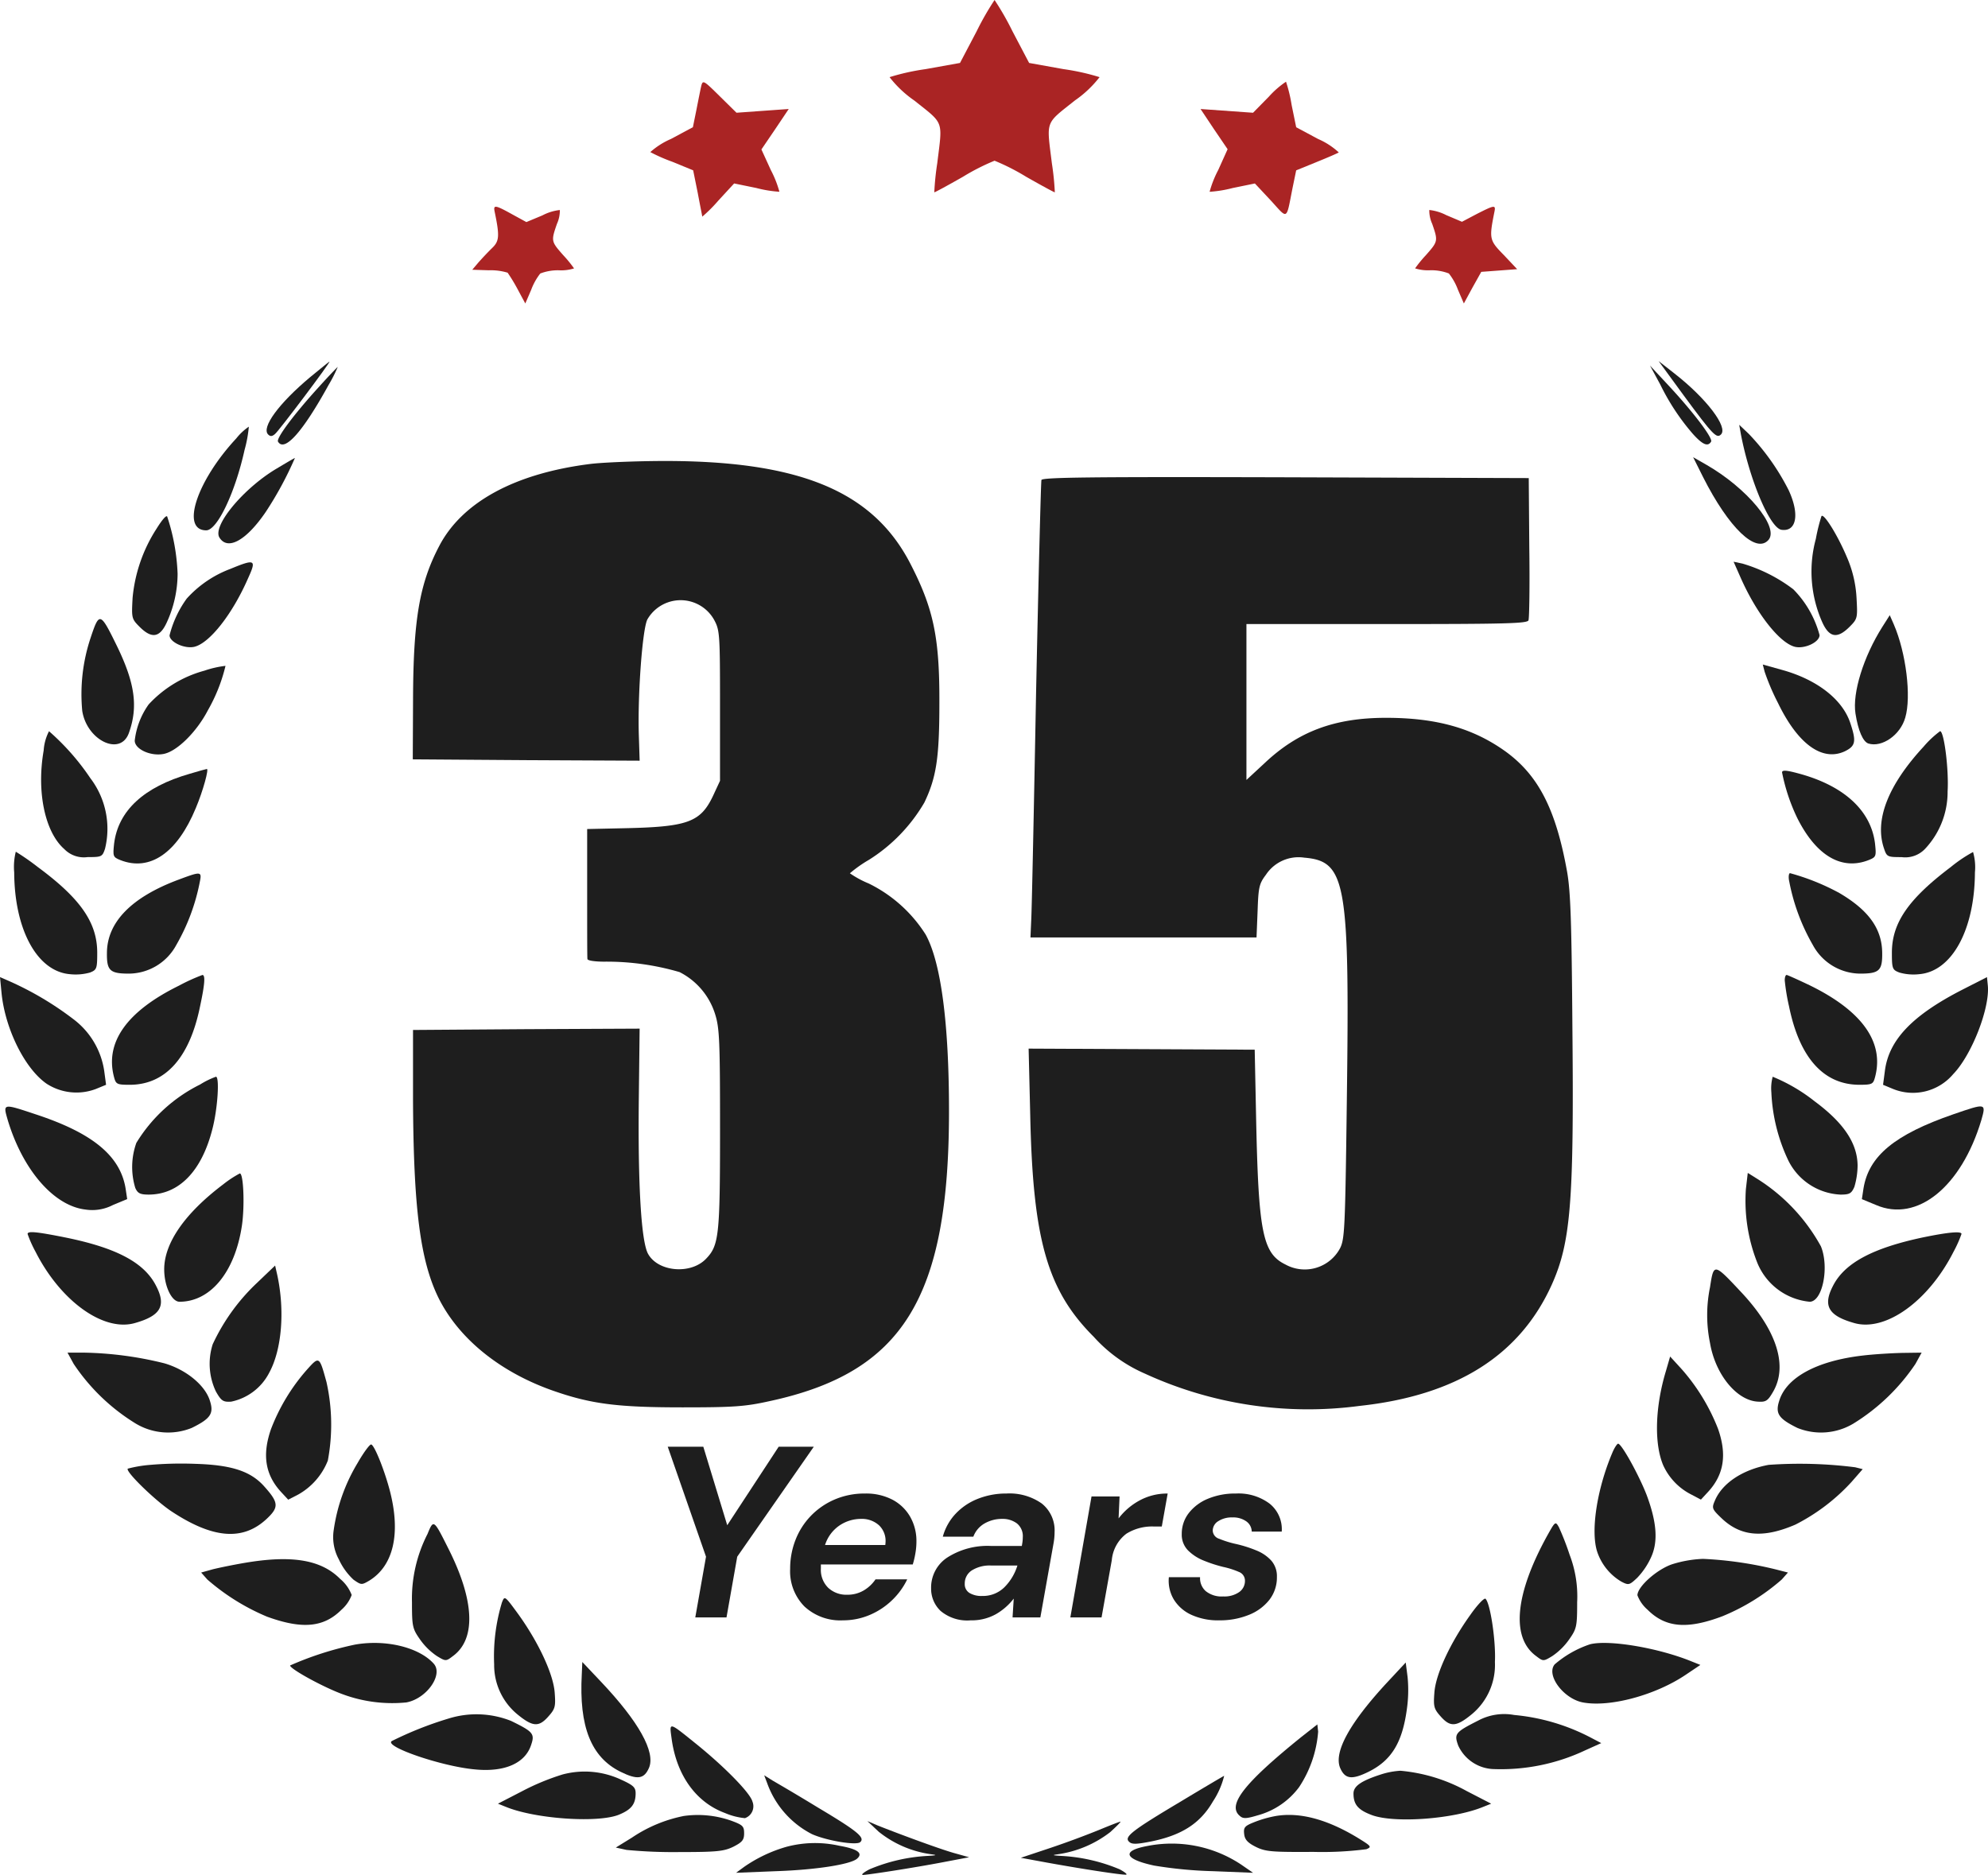 <svg xmlns="http://www.w3.org/2000/svg" width="168.991" height="159.386" viewBox="0 0 168.991 159.386">
    <g data-name="Group 1806">
        <g data-name="Group 25">
            <path data-name="Path 4" d="m468.18-951.336-1.412 2.687-2.915.524a19.427 19.427 0 0 0-3.074.683 9.429 9.429 0 0 0 2.095 1.981c2.573 2.049 2.414 1.639 1.958 5.351a23.113 23.113 0 0 0-.25 2.459c.023.023 1.116-.569 2.436-1.321a18.663 18.663 0 0 1 2.687-1.366 18.67 18.67 0 0 1 2.687 1.366c1.321.751 2.414 1.344 2.436 1.321a23.132 23.132 0 0 0-.25-2.459c-.455-3.711-.615-3.3 1.958-5.351a9.429 9.429 0 0 0 2.095-1.981 19.428 19.428 0 0 0-3.074-.683l-2.914-.524-1.412-2.687a23.775 23.775 0 0 0-1.526-2.664 23.764 23.764 0 0 0-1.525 2.664z" transform="translate(-385.162 954)" style="fill:#aa2424"/>
            <path data-name="Path 5" d="M375.812-922.954c-.068.3-.25 1.207-.41 2.026l-.3 1.48-1.867 1a6.483 6.483 0 0 0-1.753 1.116 14.457 14.457 0 0 0 1.867.82l1.776.729.387 1.913c.2 1.07.387 1.981.387 2.026a12.594 12.594 0 0 0 1.366-1.366l1.343-1.457 1.89.387a10.252 10.252 0 0 0 1.958.319 9.012 9.012 0 0 0-.729-1.844l-.8-1.753 1.161-1.708 1.161-1.73-2.231.159-2.209.159-1.434-1.412c-1.358-1.342-1.426-1.387-1.563-.864z" transform="translate(-316.202 930.262)" style="fill:#aa2424"/>
            <path data-name="Path 6" d="m582.706-922.234-1.343 1.366-2.231-.159-2.231-.159 1.138 1.708 1.161 1.708-.8 1.776a9.005 9.005 0 0 0-.729 1.844 10.257 10.257 0 0 0 1.958-.319l1.89-.387 1.343 1.435c1.5 1.639 1.3 1.753 1.867-1.093l.3-1.457 1.731-.706c.956-.387 1.8-.751 1.89-.82a6.219 6.219 0 0 0-1.753-1.139l-1.867-1-.387-1.89a12.437 12.437 0 0 0-.478-1.981 7.744 7.744 0 0 0-1.459 1.273z" transform="translate(-474.847 930.453)" style="fill:#aa2424"/>
            <path data-name="Path 7" d="M306.913-876.352c.433 2.095.387 2.482-.273 3.1a26.63 26.63 0 0 0-1.138 1.207l-.5.592 1.412.045a4.925 4.925 0 0 1 1.594.205 14.8 14.8 0 0 1 .842 1.389l.66 1.229.5-1.161a5.136 5.136 0 0 1 .774-1.389 4.162 4.162 0 0 1 1.571-.273 3.683 3.683 0 0 0 1.3-.159 10.443 10.443 0 0 0-.911-1.116c-1.047-1.184-1.047-1.207-.547-2.664a2.728 2.728 0 0 0 .25-1.184 4.113 4.113 0 0 0-1.48.455l-1.366.569-1.207-.66c-1.481-.822-1.618-.822-1.481-.185z" transform="translate(-264.857 894.385)" style="fill:#aa2424"/>
            <path data-name="Path 8" d="m662.237-876.173-1.252.66-1.343-.569a4.123 4.123 0 0 0-1.435-.433 2.726 2.726 0 0 0 .25 1.184c.5 1.457.5 1.48-.546 2.664a10.438 10.438 0 0 0-.911 1.116 3.686 3.686 0 0 0 1.3.159 4.16 4.16 0 0 1 1.571.273 5.134 5.134 0 0 1 .774 1.389l.5 1.161.729-1.344.751-1.343 1.526-.114 1.526-.114-1.139-1.207c-1.23-1.252-1.252-1.366-.8-3.643.138-.636.025-.614-1.501.161z" transform="translate(-536.709 894.366)" style="fill:#aa2424"/>
            <path data-name="Path 9" d="M231.94-817.679c-2.664 2.231-4.167 4.281-3.575 4.873.182.182.342.182.592-.046.319-.25 4.759-6.148 4.622-6.148-.023 0-.751.592-1.639 1.321z" transform="translate(-205.573 849.739)" style="fill:#1e1e1e"/>
            <path data-name="Path 10" d="M750.063-816.24c2.482 3.37 2.778 3.643 3.142 3.279.615-.615-1.229-3.051-3.939-5.169l-1.366-1.07z" transform="translate(-606.911 849.893)" style="fill:#1e1e1e"/>
            <path data-name="Path 11" d="M235.957-815.338c-2.14 2.345-3.689 4.417-3.506 4.691.546.911 2.095-.82 4.3-4.827a12.18 12.18 0 0 0 .774-1.526c-.042.023-.748.751-1.568 1.662z" transform="translate(-208.816 848.194)" style="fill:#1e1e1e"/>
            <path data-name="Path 12" d="M745.565-815.906a19.327 19.327 0 0 0 2.778 4.212c.82.911 1.275 1.116 1.548.66.182-.273-1.48-2.482-3.62-4.781L744.7-817.5z" transform="translate(-604.44 848.58)" style="fill:#1e1e1e"/>
            <path data-name="Path 13" d="M204.657-793.709c-3.37 3.62-4.736 7.81-2.55 7.81.934 0 2.459-3.211 3.256-6.831a10.812 10.812 0 0 0 .364-1.981 4.877 4.877 0 0 0-1.07 1.002z" transform="translate(-184.575 830.982)" style="fill:#1e1e1e"/>
            <path data-name="Path 14" d="M778.137-794.626c.751 3.939 2.482 8.015 3.461 8.151 1.275.182 1.548-1.321.615-3.347a19.842 19.842 0 0 0-3.393-4.8l-.82-.778z" transform="translate(-630.157 831.513)" style="fill:#1e1e1e"/>
            <path data-name="Path 15" d="M215.1-782.066c-2.8 1.685-5.419 4.85-4.8 5.829.706 1.138 2.3.228 3.939-2.186a30.028 30.028 0 0 0 2.475-4.577c-.045 0-.774.433-1.614.934z" transform="translate(-191.645 821.936)" style="fill:#1e1e1e"/>
            <path data-name="Path 16" d="M761.642-781.615c2.186 4.326 4.531 6.581 5.579 5.328.888-1.093-1.844-4.395-5.305-6.376l-1.116-.637z" transform="translate(-616.874 822.167)" style="fill:#1e1e1e"/>
            <path data-name="Path 17" d="M297.919-781.657c-6.421.8-10.907 3.233-12.865 6.967-1.685 3.211-2.209 6.262-2.231 13.07l-.023 5.078 9.654.068 9.632.046-.068-2.118c-.114-3.438.3-9.085.729-9.9a3.262 3.262 0 0 1 5.67.045c.478.888.5 1.184.5 7.309v6.375l-.592 1.275c-1.07 2.254-2.163 2.641-7.559 2.755l-3.142.068v5.4c0 2.983 0 5.51.023 5.647 0 .137.638.228 1.434.228a22.019 22.019 0 0 1 6.4.888 6.015 6.015 0 0 1 3.028 3.6c.364 1.161.41 2.3.41 9.745 0 9.176-.091 9.9-1.23 11.066-1.3 1.3-4.007 1.07-4.873-.433-.592-1-.888-5.806-.8-13.32l.068-5.852-9.632.045-9.631.068v6.034c.046 9.13.615 13.57 2.163 16.735 1.753 3.529 5.351 6.421 10.019 7.992 3.074 1.047 5.328 1.321 10.724 1.321 4.326 0 5.328-.068 7.377-.524 11.362-2.436 15.278-8.789 15.278-24.659 0-7.491-.683-12.637-1.981-15.005a11.922 11.922 0 0 0-4.85-4.349 8.344 8.344 0 0 1-1.594-.865 10.94 10.94 0 0 1 1.619-1.143 14.182 14.182 0 0 0 4.713-4.873c1.025-2.14 1.275-3.825 1.275-8.448.023-5.579-.5-8.038-2.459-11.84-3.21-6.239-9.54-8.835-21.472-8.743-2.233.019-4.803.133-5.714.247z" transform="translate(-247.712 821.094)" style="fill:#1e1e1e"/>
            <path data-name="Path 18" d="M513.793-775.626c-.046.159-.251 8.288-.455 18.056-.182 9.768-.364 18.443-.41 19.286l-.068 1.548h19.217l.091-2.254c.068-2.026.137-2.322.706-3.074a3.318 3.318 0 0 1 3.256-1.457c3.575.3 3.871 2.072 3.62 20.88-.137 10.611-.182 11.544-.569 12.318a3.4 3.4 0 0 1-4.645 1.389c-1.958-.956-2.3-2.755-2.5-12.728l-.114-5.533-9.609-.046-9.609-.046.137 5.692c.228 10.565 1.457 14.868 5.4 18.808a12.586 12.586 0 0 0 4.326 3.119 33.192 33.192 0 0 0 18.261 2.755c8.243-.888 13.639-4.3 16.349-10.315 1.594-3.552 1.89-6.99 1.753-21.563-.068-9.358-.159-11.863-.456-13.548-.956-5.328-2.459-8.22-5.282-10.246-2.755-1.958-5.852-2.823-10.11-2.823-4.372 0-7.468 1.161-10.315 3.848l-1.548 1.434v-13.252h11.931c10.087 0 11.954-.046 12.045-.319.068-.182.114-2.983.068-6.216l-.046-5.874-20.652-.068c-16.514-.045-20.681.001-20.772.229z" transform="translate(-425.265 816.429)" style="fill:#1e1e1e"/>
            <path data-name="Path 19" d="M180.106-760.232a13.018 13.018 0 0 0-2.049 5.9c-.091 1.708-.091 1.776.592 2.459 1.025 1.025 1.708.934 2.3-.341a9.958 9.958 0 0 0 .934-4.167 17.445 17.445 0 0 0-.888-4.873c-.095-.117-.479.361-.889 1.022z" transform="translate(-166.786 805.156)" style="fill:#1e1e1e"/>
            <path data-name="Path 20" d="M805.91-761.4a15.8 15.8 0 0 0-.478 1.935 10.588 10.588 0 0 0 .569 7.127c.592 1.275 1.275 1.366 2.3.341.683-.683.683-.751.592-2.459a9.974 9.974 0 0 0-.82-3.461c-.797-1.893-1.981-3.783-2.163-3.483z" transform="translate(-651.077 805.281)" style="fill:#1e1e1e"/>
            <path data-name="Path 21" d="M197.169-743.485a9.445 9.445 0 0 0-3.711 2.527 9.116 9.116 0 0 0-1.458 3.119c0 .569 1.252 1.161 2.095.979 1.3-.3 3.256-2.778 4.6-5.874.705-1.548.568-1.616-1.526-.751z" transform="translate(-177.587 791.847)" style="fill:#1e1e1e"/>
            <path data-name="Path 22" d="M776.492-742.957c1.366 3.1 3.347 5.6 4.645 5.9.842.182 2.072-.41 2.072-1a8.767 8.767 0 0 0-2.231-3.894 13.376 13.376 0 0 0-4.326-2.186l-.751-.159z" transform="translate(-628.536 792.047)" style="fill:#1e1e1e"/>
            <path data-name="Path 23" d="M159.806-721.239a15.113 15.113 0 0 0-.706 6.193c.387 2.5 3.233 3.894 3.962 1.89.8-2.231.524-4.235-1-7.377-1.436-2.937-1.505-2.96-2.256-.706z" transform="translate(-152.109 775.475)" style="fill:#1e1e1e"/>
            <path data-name="Path 24" d="M823.52-723.3c-1.594 2.527-2.55 5.6-2.277 7.354.228 1.457.637 2.391 1.093 2.55 1.161.364 2.733-.729 3.142-2.209.524-1.776.068-5.51-.979-7.924l-.341-.774z" transform="translate(-663.518 776.601)" style="fill:#1e1e1e"/>
            <path data-name="Path 25" d="M184.92-705.014a10.007 10.007 0 0 0-4.736 2.869 6.571 6.571 0 0 0-1.184 3.074c0 .729 1.343 1.343 2.436 1.138 1.138-.2 2.823-1.867 3.78-3.711a14.3 14.3 0 0 0 1.5-3.78 8.567 8.567 0 0 0-1.796.41z" transform="translate(-167.547 762.028)" style="fill:#1e1e1e"/>
            <path data-name="Path 26" d="M786.959-705.285a19.583 19.583 0 0 0 1.139 2.664c1.685 3.484 3.757 4.987 5.669 4.1.934-.455 1-.843.455-2.459-.683-1.981-2.823-3.643-5.784-4.463l-1.638-.457z" transform="translate(-636.954 762.391)" style="fill:#1e1e1e"/>
            <path data-name="Path 27" d="M144.266-679.361c-.615 3.529.114 6.945 1.753 8.379a2.319 2.319 0 0 0 1.981.682c1.184 0 1.252-.023 1.48-.706a7.1 7.1 0 0 0-1.252-6.011 20.343 20.343 0 0 0-3.507-3.983 4.136 4.136 0 0 0-.455 1.639z" transform="translate(-140.554 743.161)" style="fill:#1e1e1e"/>
            <path data-name="Path 28" d="M834.542-679.679c-3.028 3.279-4.19 6.262-3.347 8.675.228.683.3.706 1.48.706a2.319 2.319 0 0 0 1.981-.683 7.055 7.055 0 0 0 1.935-4.9c.114-1.844-.3-5.123-.638-5.123a8.524 8.524 0 0 0-1.411 1.325z" transform="translate(-671.034 743.161)" style="fill:#1e1e1e"/>
            <path data-name="Path 29" d="M177.539-666.493c-3.894 1.116-6.079 3.142-6.421 5.943-.114 1.07-.091 1.139.524 1.389 2.527 1 4.85-.615 6.421-4.417.615-1.457 1.138-3.37.934-3.324-.046.002-.706.181-1.458.409z" transform="translate(-161.419 732.274)" style="fill:#1e1e1e"/>
            <path data-name="Path 30" d="M794-666.1a16.049 16.049 0 0 0 1.3 3.894c1.617 3.211 3.78 4.463 6.079 3.552.615-.25.638-.319.524-1.389-.342-2.846-2.687-4.964-6.58-5.988-1.004-.269-1.323-.269-1.323-.069z" transform="translate(-642.515 731.762)" style="fill:#1e1e1e"/>
            <path data-name="Path 31" d="M134-634.247c.023 4.85 1.935 8.4 4.713 8.652a4.524 4.524 0 0 0 1.73-.137c.569-.228.615-.319.615-1.685 0-2.55-1.412-4.6-5.055-7.286a20.423 20.423 0 0 0-1.867-1.3 5.27 5.27 0 0 0-.136 1.756z" transform="translate(-132.793 708.407)" style="fill:#1e1e1e"/>
            <path data-name="Path 32" d="M840.009-634.627c-3.62 2.732-5.009 4.759-5.009 7.286 0 1.366.046 1.457.638 1.685a4.359 4.359 0 0 0 1.708.137c2.778-.25 4.691-3.8 4.713-8.652a4.654 4.654 0 0 0-.159-1.731 12 12 0 0 0-1.891 1.275z" transform="translate(-674.179 708.331)" style="fill:#1e1e1e"/>
            <path data-name="Path 33" d="M174.7-627.325c-3.985 1.48-6.079 3.6-6.1 6.216-.023 1.526.25 1.776 1.89 1.776a4.613 4.613 0 0 0 4.007-2.436 17.293 17.293 0 0 0 2-5.374c.182-.888.091-.888-1.797-.182z" transform="translate(-159.51 702.1)" style="fill:#1e1e1e"/>
            <path data-name="Path 34" d="M796.536-627.271a17.293 17.293 0 0 0 2 5.374 4.613 4.613 0 0 0 4.007 2.436c1.639 0 1.913-.251 1.89-1.776-.023-2.049-1.161-3.62-3.643-5.078A19.458 19.458 0 0 0 796.6-628c-.11 0-.155.342-.064.729z" transform="translate(-644.436 702.228)" style="fill:#1e1e1e"/>
            <path data-name="Path 35" d="M176.2-589.089c-4.44 2.186-6.307 4.827-5.51 7.787.159.592.25.638 1.366.638 3.006-.023 5.055-2.3 5.943-6.671.41-1.913.455-2.664.2-2.664a16.071 16.071 0 0 0-1.999.91z" transform="translate(-160.992 672.881)" style="fill:#1e1e1e"/>
            <path data-name="Path 36" d="M795-589.545a17.355 17.355 0 0 0 .364 2.209c.888 4.372 2.937 6.649 5.943 6.671 1.116 0 1.207-.045 1.366-.638.8-2.96-1.07-5.624-5.533-7.81-1-.478-1.913-.888-1.981-.888-.091.001-.159.201-.159.456z" transform="translate(-643.287 672.881)" style="fill:#1e1e1e"/>
            <path data-name="Path 37" d="M128.837-587.788c.319 3.028 1.981 6.375 3.825 7.651a4.668 4.668 0 0 0 4.167.455l.888-.364-.159-1.184a6.738 6.738 0 0 0-2.618-4.394 26.979 26.979 0 0 0-5.351-3.188l-.888-.387z" transform="translate(-128.7 672.263)" style="fill:#1e1e1e"/>
            <path data-name="Path 38" d="M838.485-588.153c-4.281 2.186-6.284 4.281-6.626 6.9l-.159 1.207.82.342a4.485 4.485 0 0 0 5.146-1.252c1.571-1.617 3.142-5.647 2.937-7.56l-.068-.683z" transform="translate(-671.63 672.263)" style="fill:#1e1e1e"/>
            <path data-name="Path 39" d="M183.815-551.34a13.214 13.214 0 0 0-5.419 4.964 6.1 6.1 0 0 0-.091 3.825c.2.455.41.569 1.138.569 2.573 0 4.508-1.981 5.419-5.579.455-1.753.615-4.44.3-4.44a7.028 7.028 0 0 0-1.347.661z" transform="translate(-166.806 643.533)" style="fill:#1e1e1e"/>
            <path data-name="Path 40" d="M790-550.679a14.962 14.962 0 0 0 1.457 5.829 5.219 5.219 0 0 0 4.417 2.869c.774 0 .934-.091 1.184-.66a6.548 6.548 0 0 0 .273-1.822c-.023-1.89-1.184-3.62-3.643-5.442a14.645 14.645 0 0 0-3.574-2.095 3.771 3.771 0 0 0-.114 1.321z" transform="translate(-639.425 643.533)" style="fill:#1e1e1e"/>
            <path data-name="Path 41" d="M130.913-539.682c1.275 4.235 3.916 7.286 6.6 7.6a3.811 3.811 0 0 0 2.345-.387l1.207-.5-.137-.911c-.455-2.755-2.778-4.691-7.605-6.284-2.866-.953-2.823-.953-2.41.482z" transform="translate(-130.253 634.904)" style="fill:#1e1e1e"/>
            <path data-name="Path 42" d="M831.587-540.254c-5.009 1.73-7.2 3.552-7.651 6.307l-.137.911 1.207.5c3.484 1.5 7.241-1.526 8.948-7.218.411-1.456.411-1.456-2.367-.5z" transform="translate(-665.529 634.974)" style="fill:#1e1e1e"/>
            <path data-name="Path 43" d="M195.009-514.968c-3.256 2.459-5.009 4.986-5.009 7.218 0 1.434.638 2.755 1.3 2.755 2.641 0 4.713-2.527 5.305-6.466.25-1.685.137-4.486-.182-4.44a9.268 9.268 0 0 0-1.414.933z" transform="translate(-176.042 615.655)" style="fill:#1e1e1e"/>
            <path data-name="Path 44" d="M780.327-514.734a14.3 14.3 0 0 0 .956 6.239 5.347 5.347 0 0 0 4.463 3.347c1.093 0 1.685-2.937.956-4.713a15.715 15.715 0 0 0-5.487-5.783l-.729-.455z" transform="translate(-631.916 615.808)" style="fill:#1e1e1e"/>
            <path data-name="Path 45" d="M139-493.817a10.312 10.312 0 0 0 .683 1.526c2.118 4.167 5.738 6.785 8.4 6.057 2.209-.615 2.732-1.457 1.844-3.165-1-1.981-3.347-3.233-7.719-4.121-2.408-.48-3.208-.571-3.208-.297z" transform="translate(-136.655 598.716)" style="fill:#1e1e1e"/>
            <path data-name="Path 46" d="M819.234-493.467c-4.281.911-6.649 2.186-7.628 4.121-.888 1.708-.364 2.55 1.844 3.165 2.664.729 6.284-1.89 8.4-6.057a10.307 10.307 0 0 0 .683-1.526c.003-.25-1.09-.159-3.299.297z" transform="translate(-655.795 598.662)" style="fill:#1e1e1e"/>
            <path data-name="Path 47" d="M210.993-480.02a17 17 0 0 0-3.757 5.214 5.475 5.475 0 0 0 .273 4.008c.455.8.615.911 1.3.865a4.7 4.7 0 0 0 3.233-2.459c1.07-1.958 1.343-5.26.683-8.311l-.182-.8z" transform="translate(-189.157 589.086)" style="fill:#1e1e1e"/>
            <path data-name="Path 48" d="M766.289-478.5a11.806 11.806 0 0 0 0 4.736c.455 2.687 2.277 4.9 4.076 4.987.683.045.842-.068 1.3-.865 1.252-2.186.3-5.214-2.709-8.425-2.348-2.506-2.348-2.506-2.667-.433z" transform="translate(-620.929 587.93)" style="fill:#1e1e1e"/>
            <path data-name="Path 49" d="M154.424-448.044a17.012 17.012 0 0 0 5.283 5.078 5.353 5.353 0 0 0 4.759.364c1.571-.774 1.89-1.207 1.548-2.277-.387-1.321-2-2.664-3.871-3.211a30.33 30.33 0 0 0-6.922-.911H153.9z" transform="translate(-148.162 563.986)" style="fill:#1e1e1e"/>
            <path data-name="Path 50" d="M799.562-448.749c-3.894.455-6.489 1.867-7.081 3.871-.341 1.07-.023 1.5 1.548 2.277a5.353 5.353 0 0 0 4.759-.364 17.261 17.261 0 0 0 5.282-5.078l.524-.956-1.662.023c-.911.022-2.432.113-3.37.227z" transform="translate(-641.245 563.986)" style="fill:#1e1e1e"/>
            <path data-name="Path 51" d="M231.461-445.2a16.567 16.567 0 0 0-3.006 4.987c-.774 2.209-.5 3.916.888 5.4l.569.615.842-.433a5.7 5.7 0 0 0 2.527-2.892 16.573 16.573 0 0 0-.114-6.671c-.613-2.232-.613-2.232-1.706-1.006z" transform="translate(-205.413 561.685)" style="fill:#1e1e1e"/>
            <path data-name="Path 52" d="M748.052-446.248c-.911 3.028-1 6.125-.228 7.969a5.2 5.2 0 0 0 2.391 2.5l.82.433.569-.615c1.389-1.48 1.662-3.188.888-5.4a17.025 17.025 0 0 0-3.074-5.055l-1-1.093z" transform="translate(-606.448 562.827)" style="fill:#1e1e1e"/>
            <path data-name="Path 53" d="M255.176-413.136a15.155 15.155 0 0 0-2.026 5.67 3.959 3.959 0 0 0 .433 2.527 5.477 5.477 0 0 0 1.252 1.73c.66.455.683.455 1.343.068 2.026-1.252 2.664-3.939 1.776-7.491-.433-1.73-1.321-3.985-1.617-4.076-.114-.045-.637.661-1.161 1.572z" transform="translate(-224.778 537.503)" style="fill:#1e1e1e"/>
            <path data-name="Path 54" d="M725.478-414.157c-1.3 3.1-1.822 6.626-1.252 8.356a4.669 4.669 0 0 0 2.049 2.527c.615.319.683.3 1.343-.319a6.235 6.235 0 0 0 1.184-1.753c.615-1.343.478-2.983-.364-5.26C727.8-412.268 726.3-415 726-415c-.09 0-.34.387-.522.843z" transform="translate(-588.451 537.727)" style="fill:#1e1e1e"/>
            <path data-name="Path 65" d="M178.014-407.445a10.808 10.808 0 0 0-1.662.3c-.228.228 2.322 2.71 3.734 3.643 3.529 2.323 6.057 2.5 8.06.638 1.07-1 1.047-1.389-.2-2.778-1.161-1.3-2.8-1.822-5.875-1.913a31.225 31.225 0 0 0-4.057.11z" transform="translate(-165.49 531.994)" style="fill:#1e1e1e"/>
            <path data-name="Path 66" d="M772.955-407.435c-2.231.41-3.962 1.571-4.577 3.051-.273.638-.25.706.637 1.548 1.617 1.5 3.529 1.639 6.216.478a16.692 16.692 0 0 0 4.783-3.642l.934-1.07-.638-.159a37.435 37.435 0 0 0-7.355-.206z" transform="translate(-622.608 531.961)" style="fill:#1e1e1e"/>
            <path data-name="Path 67" d="M283.821-384.1a12.063 12.063 0 0 0-1.321 5.8c0 2.072.046 2.254.683 3.165a5.565 5.565 0 0 0 1.435 1.412c.751.455.774.455 1.366 0 1.958-1.434 1.844-4.668-.342-9.039-1.298-2.592-1.298-2.615-1.821-1.338z" transform="translate(-247.48 514.502)" style="fill:#1e1e1e"/>
            <path data-name="Path 68" d="M698.41-384.226c-2.755 4.986-3.119 8.7-.956 10.269.592.455.615.455 1.366 0a5.566 5.566 0 0 0 1.434-1.412c.638-.911.683-1.093.683-3.165a9.876 9.876 0 0 0-.638-4.03 23.5 23.5 0 0 0-.911-2.345c-.295-.524-.318-.501-.978.683z" transform="translate(-566.87 514.74)" style="fill:#1e1e1e"/>
            <path data-name="Path 69" d="M207.489-371.572c-.934.159-2.163.41-2.71.547l-.979.273.524.592A18.691 18.691 0 0 0 209.4-367c3.006 1.093 4.827.911 6.33-.592a3.1 3.1 0 0 0 .865-1.252 3.307 3.307 0 0 0-.979-1.366c-1.616-1.635-4.116-2.045-8.127-1.362z" transform="translate(-186.7 504.432)" style="fill:#1e1e1e"/>
            <path data-name="Path 70" d="M742.96-371.545c-1.3.433-2.96 1.913-2.96 2.641a3.072 3.072 0 0 0 .865 1.23c1.526 1.526 3.37 1.685 6.375.546a18.045 18.045 0 0 0 5.032-3.119l.524-.592-.979-.25a32.012 32.012 0 0 0-6.239-.911 10.021 10.021 0 0 0-2.618.455z" transform="translate(-600.81 504.518)" style="fill:#1e1e1e"/>
            <path data-name="Path 71" d="M313.8-356.941a15.784 15.784 0 0 0-.66 5.26 5.42 5.42 0 0 0 1.935 4.212c1.321 1.093 1.844 1.138 2.641.25.615-.683.66-.865.569-2.072-.114-1.571-1.389-4.3-3.119-6.694-1.134-1.548-1.134-1.548-1.366-.956z" transform="translate(-271.134 493.171)" style="fill:#1e1e1e"/>
            <path data-name="Path 72" d="M667.152-355.788c-1.708 2.368-2.96 5.055-3.074 6.626-.091 1.207-.046 1.389.569 2.072.8.888 1.321.842 2.641-.251a5.442 5.442 0 0 0 1.935-4.417c.091-1.753-.387-4.987-.8-5.374-.11-.09-.679.502-1.271 1.344z" transform="translate(-542.147 493.042)" style="fill:#1e1e1e"/>
            <path data-name="Path 73" d="M242.533-340.476A27.629 27.629 0 0 0 237-338.7c0 .3 2.823 1.844 4.44 2.436a12.146 12.146 0 0 0 5.442.706c1.73-.319 3.165-2.368 2.323-3.3-1.253-1.39-4.076-2.073-6.672-1.618z" transform="translate(-212.34 480.28)" style="fill:#1e1e1e"/>
            <path data-name="Path 74" d="M711.431-340.5a8.886 8.886 0 0 0-3.005 1.708c-.751.911.751 2.914 2.391 3.233 2.3.433 6.171-.615 8.743-2.345l1.252-.842-.751-.3c-2.824-1.154-7.037-1.862-8.63-1.454z" transform="translate(-576.271 480.28)" style="fill:#1e1e1e"/>
            <path data-name="Path 75" d="M345.778-332.475c-.25 4.486.8 7.081 3.3 8.311 1.434.706 2 .615 2.414-.342.569-1.343-.888-3.939-4.076-7.309l-1.594-1.685z" transform="translate(-296.322 474.785)" style="fill:#1e1e1e"/>
            <path data-name="Path 76" d="M632.609-331.615c-3.188 3.438-4.554 5.92-4.008 7.263.41.956.979 1.047 2.414.342 1.935-.956 2.869-2.459 3.256-5.283a11.523 11.523 0 0 0 .068-2.778l-.159-1.23z" transform="translate(-514.686 474.63)" style="fill:#1e1e1e"/>
            <path data-name="Path 77" d="M279.582-313.578a30.429 30.429 0 0 0-4.827 1.913c-.729.455 4.235 2.163 7.059 2.414 2.527.251 4.281-.524 4.782-2.095.319-.934.159-1.116-1.708-2.027a7.974 7.974 0 0 0-5.306-.205z" transform="translate(-241.443 459.667)" style="fill:#1e1e1e"/>
            <path data-name="Path 78" d="M674.228-313.338c-1.935.979-2.049 1.116-1.685 2.118a3.43 3.43 0 0 0 3.051 2 16.8 16.8 0 0 0 7.742-1.594l1.366-.615-.911-.478a17.431 17.431 0 0 0-6.489-1.913 4.688 4.688 0 0 0-3.074.482z" transform="translate(-548.586 459.609)" style="fill:#1e1e1e"/>
            <path data-name="Path 79" d="M379.124-308.449c.41 3.142 2.072 5.465 4.554 6.375a5.627 5.627 0 0 0 1.685.433 1.068 1.068 0 0 0 .638-1.412c-.182-.706-2.254-2.846-4.691-4.827-2.459-1.981-2.368-1.958-2.186-.569z" transform="translate(-322.04 456.201)" style="fill:#1e1e1e"/>
            <path data-name="Path 80" d="M595.588-309.107c-4.85 3.916-6.307 5.783-5.191 6.694.273.25.569.228 1.548-.068a6.486 6.486 0 0 0 3.484-2.391 9.9 9.9 0 0 0 1.617-4.713l-.068-.615z" transform="translate(-484.996 456.79)" style="fill:#1e1e1e"/>
            <path data-name="Path 81" d="M320.087-292.332a20.288 20.288 0 0 0-3.415 1.412l-2.072 1.07.683.273c2.5 1.025 7.833 1.389 9.609.66 1.047-.433 1.412-.888 1.412-1.822 0-.5-.2-.683-1.252-1.161a7.288 7.288 0 0 0-4.965-.432z" transform="translate(-272.272 443.18)" style="fill:#1e1e1e"/>
            <path data-name="Path 82" d="M636.391-292.606c-1.708.547-2.391 1-2.391 1.639 0 .934.387 1.389 1.526 1.822 1.89.729 6.945.364 9.495-.683l.683-.273-2.072-1.07a14.281 14.281 0 0 0-5.647-1.73 6.634 6.634 0 0 0-1.594.295z" transform="translate(-518.946 443.431)" style="fill:#1e1e1e"/>
            <path data-name="Path 83" d="M414.25-290.54a7.833 7.833 0 0 0 3.825 4.349c1.3.569 3.734.956 4.076.683.455-.387-.2-.934-3.6-2.96a189.317 189.317 0 0 0-3.825-2.277L414-291.2z" transform="translate(-349.039 442.116)" style="fill:#1e1e1e"/>
            <path data-name="Path 84" d="M554.208-288.814c-4.167 2.482-4.827 3.006-4.395 3.415.228.228.592.228 1.776 0 2.664-.524 4.258-1.526 5.351-3.415a6.959 6.959 0 0 0 .96-2.186c-.026 0-1.689.979-3.692 2.186z" transform="translate(-453.839 441.961)" style="fill:#1e1e1e"/>
            <path data-name="Path 85" d="M364.383-276.3a12.071 12.071 0 0 0-4.417 1.844l-1.366.842.911.2a42.193 42.193 0 0 0 4.531.182c3.188 0 3.757-.068 4.554-.455.751-.387.911-.569.911-1.138 0-.592-.114-.706-1.025-1.047a8.544 8.544 0 0 0-4.099-.428z" transform="translate(-306.253 430.674)" style="fill:#1e1e1e"/>
            <path data-name="Path 86" d="M595.829-276.31a9.6 9.6 0 0 0-1.89.546c-.751.3-.865.433-.8.979.046.478.3.751.979 1.093.82.41 1.343.455 4.9.433a29.364 29.364 0 0 0 4.508-.228c.478-.2.433-.25-.751-.979-2.597-1.571-4.919-2.186-6.946-1.844z" transform="translate(-487.378 430.687)" style="fill:#1e1e1e"/>
            <path data-name="Path 87" d="M452-273.189a9.076 9.076 0 0 0 4.486 1.913c.5.068.41.091-.342.137a14.744 14.744 0 0 0-4.937 1.139c-.478.25-.729.455-.569.478.41 0 4.394-.615 6.876-1.093l2.163-.41-1.138-.319c-1.047-.273-4.349-1.48-6.6-2.368l-.911-.387z" transform="translate(-377.297 428.909)" style="fill:#1e1e1e"/>
            <path data-name="Path 88" d="M516.449-273.194a76.705 76.705 0 0 1-4.19 1.548l-2.459.82 2.231.41c2.892.524 6.262 1.047 6.694 1.025.182 0-.046-.2-.524-.455a14.745 14.745 0 0 0-4.941-1.138c-.751-.046-.843-.068-.342-.137a9.46 9.46 0 0 0 4.486-1.89c.546-.5.933-.888.865-.888s-.887.318-1.82.705z" transform="translate(-423.025 428.755)" style="fill:#1e1e1e"/>
            <path data-name="Path 89" d="M407.781-265.558a12.135 12.135 0 0 0-3.6 1.708l-.683.5 3.415-.137c3.37-.114 6.262-.569 6.854-1.047.569-.478.068-.842-1.5-1.116a9.434 9.434 0 0 0-4.486.092z" transform="translate(-340.929 422.554)" style="fill:#1e1e1e"/>
            <path data-name="Path 90" d="M551.9-265.477c-2.208.41-1.958 1.116.569 1.662a36.144 36.144 0 0 0 5.009.478l3.415.137-1.025-.706a10.662 10.662 0 0 0-7.968-1.571z" transform="translate(-454.375 422.404)" style="fill:#1e1e1e"/>
            <path data-name="Path 91" d="m3.718 3.311.912-5.162L1.376-11.2H4.4l2.034 6.675 4.374-6.675h2.985L7.284-1.851l-.912 5.162zm12.541.249a4.478 4.478 0 0 1-3.265-1.182 4.252 4.252 0 0 1-1.212-3.192 6.685 6.685 0 0 1 .456-2.467 6.147 6.147 0 0 1 1.306-2.042 6.2 6.2 0 0 1 2.021-1.389 6.419 6.419 0 0 1 2.581-.508 4.848 4.848 0 0 1 2.342.529 3.754 3.754 0 0 1 1.5 1.451 4.156 4.156 0 0 1 .529 2.1 5.9 5.9 0 0 1-.093 1.026 7.315 7.315 0 0 1-.218.922h-7.812v.352a2.137 2.137 0 0 0 .622 1.632 2.251 2.251 0 0 0 1.617.591 2.69 2.69 0 0 0 1.4-.363 3.127 3.127 0 0 0 1.005-.943h2.695a6.142 6.142 0 0 1-1.3 1.783A6.22 6.22 0 0 1 18.55 3.1a5.769 5.769 0 0 1-2.29.459zm1.534-8.624a3.267 3.267 0 0 0-1.8.549 3.149 3.149 0 0 0-1.244 1.669h5.12a2.207 2.207 0 0 0 .021-.228 1.824 1.824 0 0 0-.56-1.451 2.164 2.164 0 0 0-1.536-.539zm9.328 8.624a3.514 3.514 0 0 1-2.55-.8 2.6 2.6 0 0 1-.807-1.916 3.056 3.056 0 0 1 1.389-2.633 6.344 6.344 0 0 1 3.711-.974h2.612l.041-.249q.021-.124.031-.259t.01-.238a1.386 1.386 0 0 0-.5-1.171 2.011 2.011 0 0 0-1.258-.384 2.944 2.944 0 0 0-1.482.383 2.157 2.157 0 0 0-.964 1.13h-2.595A4.608 4.608 0 0 1 25.847-5.5a5.192 5.192 0 0 1 1.9-1.275 6.5 6.5 0 0 1 2.425-.446 4.751 4.751 0 0 1 3 .85 2.919 2.919 0 0 1 1.088 2.446q0 .207-.021.446t-.062.466l-1.126 6.324h-2.363l.1-1.6a5.127 5.127 0 0 1-1.5 1.316 4.211 4.211 0 0 1-2.166.532zm.979-2.073A2.592 2.592 0 0 0 30 .741 4.452 4.452 0 0 0 31.1-1.1h-2.237a2.844 2.844 0 0 0-1.638.415 1.312 1.312 0 0 0-.6 1.14.862.862 0 0 0 .4.777 1.954 1.954 0 0 0 1.075.255zm7.5 1.824 1.8-10.282h2.384l-.083 1.866A5.567 5.567 0 0 1 41.5-6.639a4.887 4.887 0 0 1 2.374-.58l-.5 2.8h-.726a4.133 4.133 0 0 0-2.28.612 3.166 3.166 0 0 0-1.244 2.249l-.871 4.871zm12.666.249a5.458 5.458 0 0 1-2.394-.477 3.4 3.4 0 0 1-1.482-1.306 3.1 3.1 0 0 1-.415-1.887h2.653a1.468 1.468 0 0 0 .477 1.182 2.143 2.143 0 0 0 1.493.456 2.187 2.187 0 0 0 1.358-.373A1.151 1.151 0 0 0 50.443.2a.791.791 0 0 0-.518-.757A6.994 6.994 0 0 0 48.6-.98a11.612 11.612 0 0 1-1.658-.539A3.935 3.935 0 0 1 45.6-2.39a1.9 1.9 0 0 1-.529-1.389 2.852 2.852 0 0 1 .591-1.772 3.949 3.949 0 0 1 1.627-1.223 5.988 5.988 0 0 1 2.384-.446 4.4 4.4 0 0 1 2.881.871 2.791 2.791 0 0 1 1.016 2.363h-2.55a1.091 1.091 0 0 0-.466-.871 1.914 1.914 0 0 0-1.171-.332 2.1 2.1 0 0 0-1.213.321.946.946 0 0 0-.466.8.758.758 0 0 0 .549.694 8.615 8.615 0 0 0 1.441.446 10.657 10.657 0 0 1 1.752.56 3.41 3.41 0 0 1 1.244.86 2.007 2.007 0 0 1 .469 1.378 3.089 3.089 0 0 1-.643 1.949A4.159 4.159 0 0 1 50.764 3.1a6.515 6.515 0 0 1-2.498.459z" transform="translate(55.385 134.184)" style="fill:#1e1e1e"/>
        </g>
    </g>
</svg>
